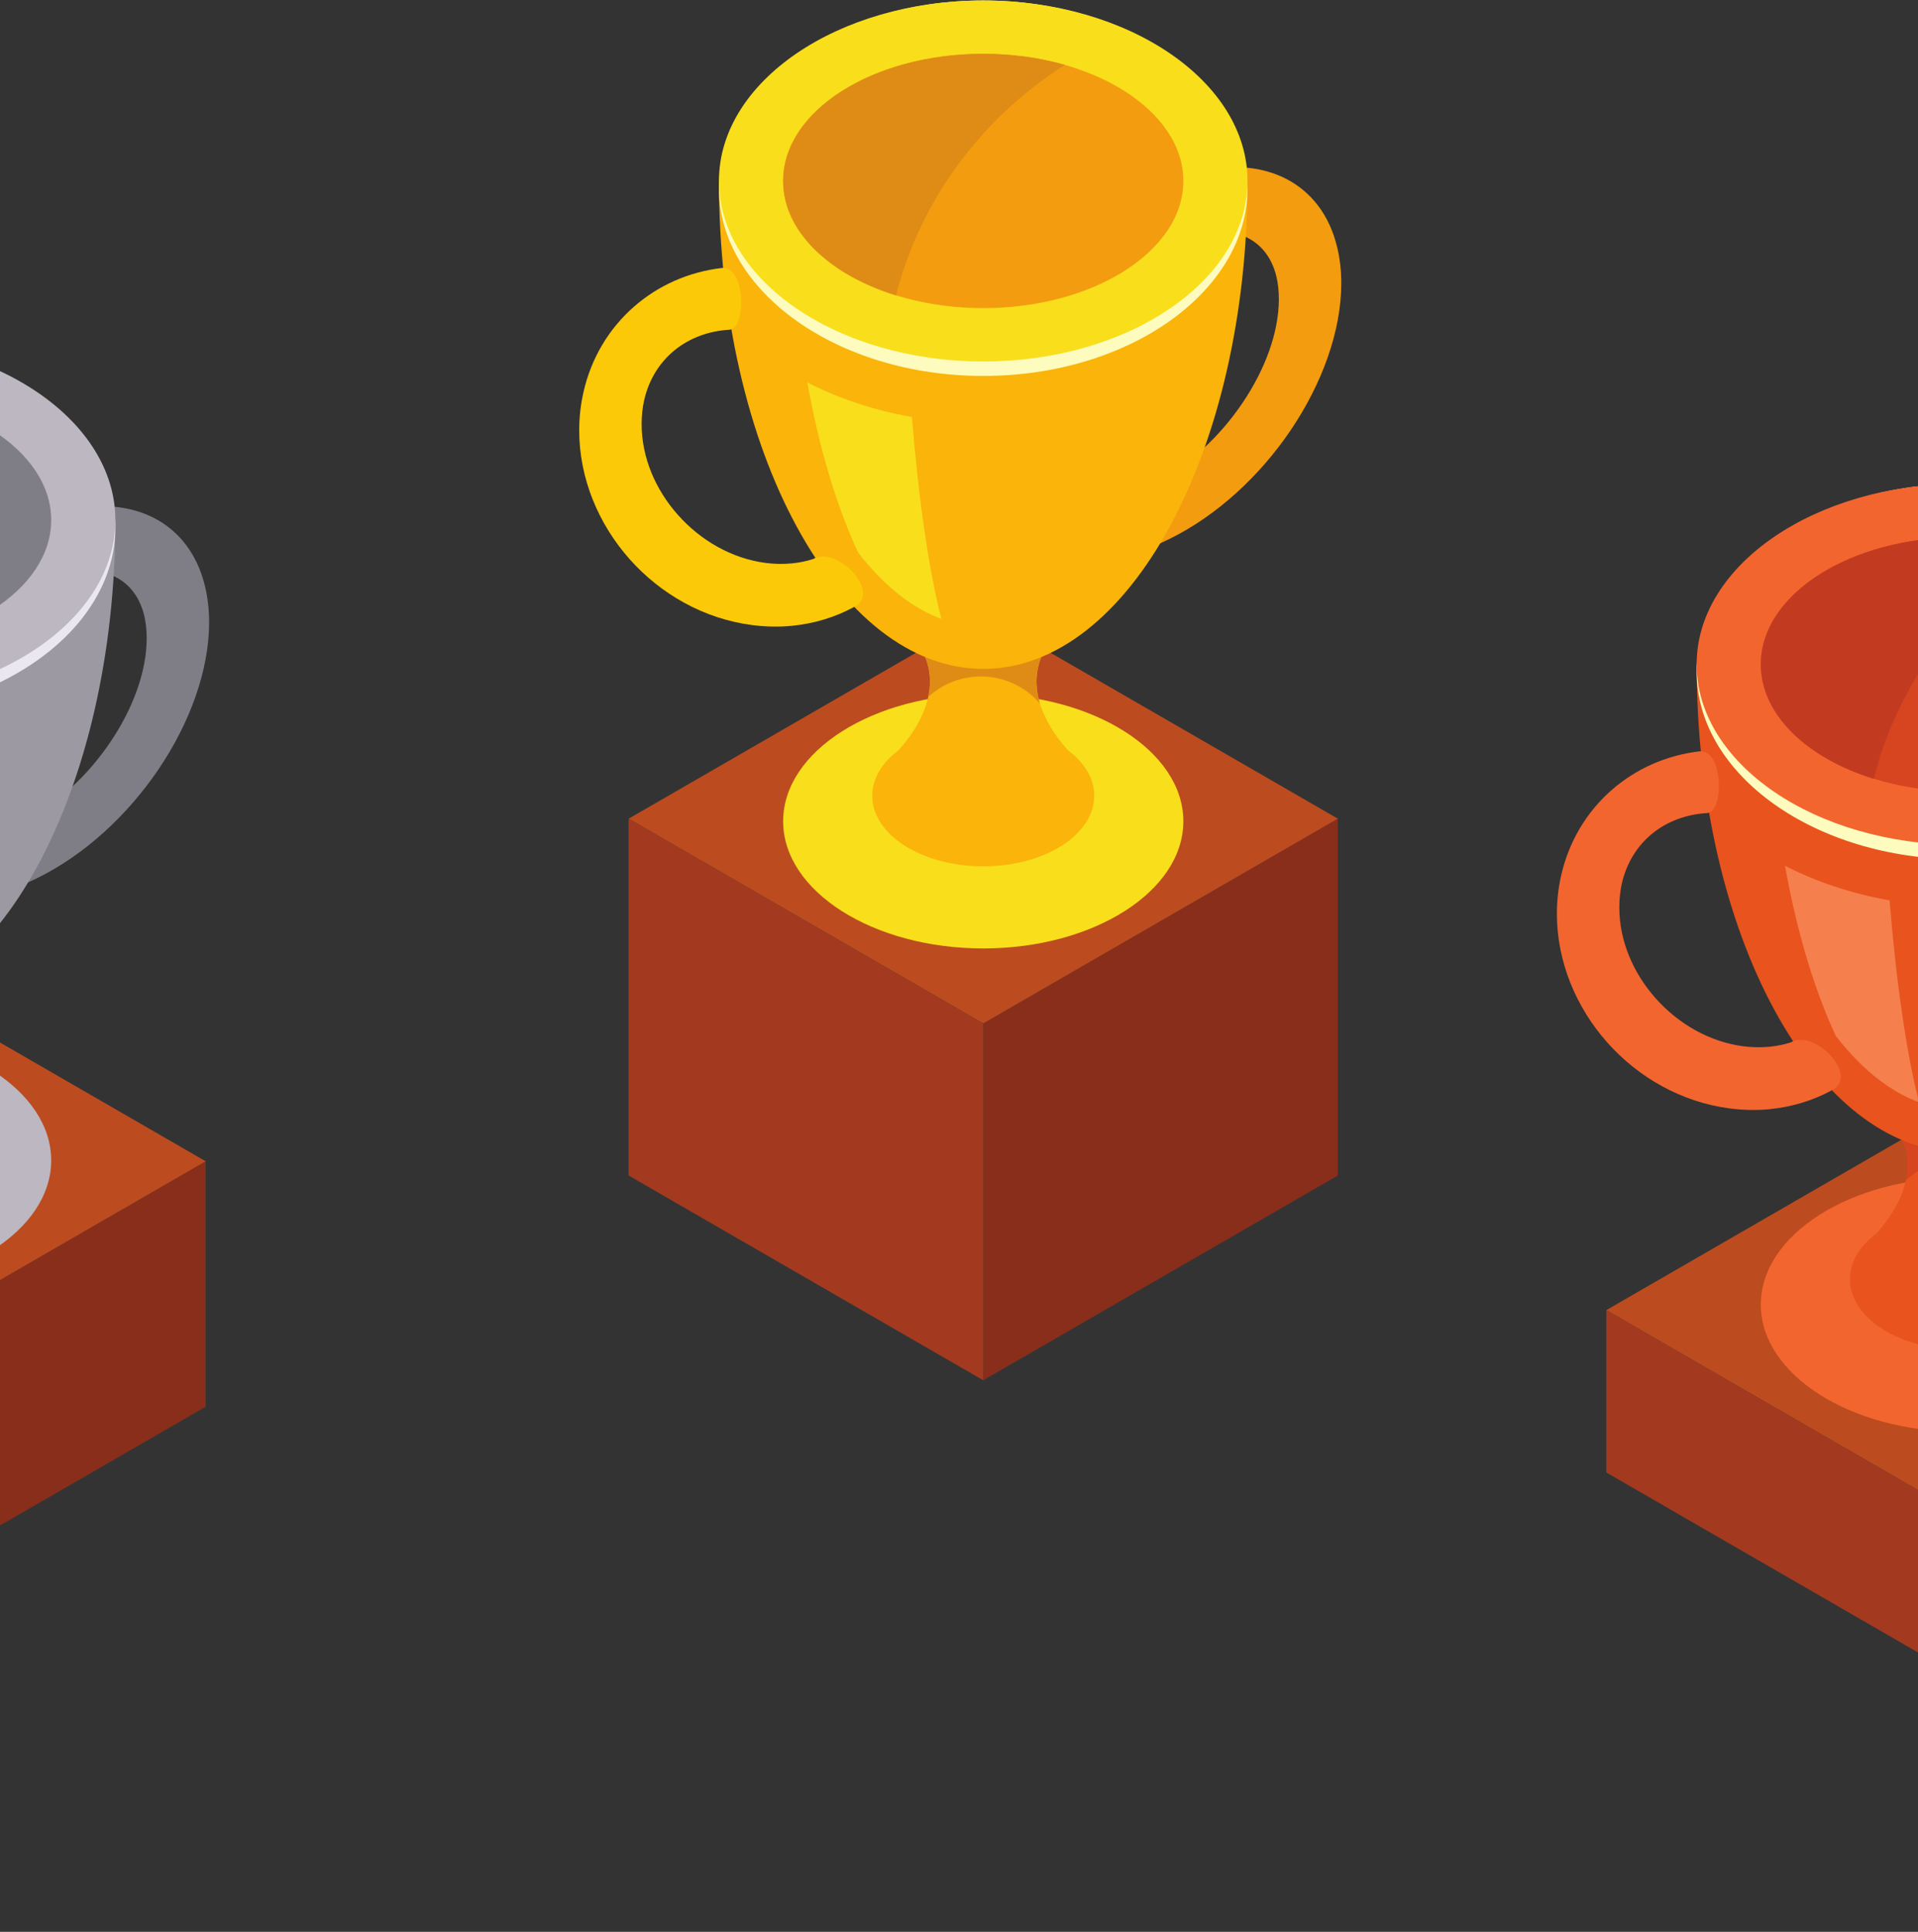 <?xml version="1.0" encoding="UTF-8" standalone="no"?>
<svg
   xmlns:dc="http://purl.org/dc/elements/1.1/"
   xmlns:cc="http://creativecommons.org/ns#"
   xmlns:rdf="http://www.w3.org/1999/02/22-rdf-syntax-ns#"
   xmlns:svg="http://www.w3.org/2000/svg"
   xmlns="http://www.w3.org/2000/svg"
   xmlns:sodipodi="http://sodipodi.sourceforge.net/DTD/sodipodi-0.dtd"
   xmlns:inkscape="http://www.inkscape.org/namespaces/inkscape"
   version="1.1"
   id="svg2"
   xml:space="preserve"
   width="645.067"
   height="649.667"
   viewBox="0 0 645.067 649.667"
   sodipodi:docname="trophy.svg"
   inkscape:version="1.0.2 (394de47547, 2021-03-26)"><rect x="0" y="0" width="645.067" height="649.667" fill="#333333" stroke="none"/><defs
     id="defs6" /><sodipodi:namedview
     pagecolor="#ffffff"
     bordercolor="#666666"
     borderopacity="1"
     objecttolerance="10"
     gridtolerance="10"
     guidetolerance="10"
     inkscape:pageopacity="0"
     inkscape:pageshadow="2"
     inkscape:window-width="1848"
     inkscape:window-height="1016"
     id="namedview4"
     showgrid="false"
     inkscape:zoom="0.33863519"
     inkscape:cx="-460.47"
     inkscape:cy="-240.22881"
     inkscape:window-x="72"
     inkscape:window-y="27"
     inkscape:window-maximized="1"
     inkscape:current-layer="g10" /><g
     id="g10"
     inkscape:groupmode="layer"
     inkscape:label="ink_ext_XXXXXX"
     transform="matrix(1.333,0,0,-1.333,0,649.667)"><g
       id="g263"
       inkscape:export-filename="/home/tom/projects/gwt-app/src/assets/icons/1st.png"
       inkscape:export-xdpi="17.969999"
       inkscape:export-ydpi="17.969999"><path
         d="m 337.546,280.832 v -90.018 l -89.469,-51.657 v 90.019 l 89.469,51.656"
         style="fill:#882e1b;fill-opacity:1;fill-rule:evenodd;stroke:none;stroke-width:0.1"
         id="path64" /><path
         d="m 248.077,332.486 89.469,-51.654 -89.469,-51.656 -89.47,51.656 89.47,51.654"
         style="fill:#bc4c1f;fill-opacity:1;fill-rule:evenodd;stroke:none;stroke-width:0.1"
         id="path66" /><path
         d="m 158.607,280.832 89.47,-51.656 v -90.019 l -89.47,51.657 v 90.018"
         style="fill:#a33a1f;fill-opacity:1;fill-rule:evenodd;stroke:none;stroke-width:0.1"
         id="path68" /><path
         d="m 248.077,248.097 c 27.807,0 50.487,14.409 50.487,32.077 0,17.668 -22.68,32.078 -50.487,32.078 -27.806,0 -50.486,-14.41 -50.486,-32.078 0,-17.668 22.68,-32.077 50.486,-32.077"
         style="fill:#f9de1b;fill-opacity:1;fill-rule:evenodd;stroke:none;stroke-width:0.1"
         id="path70" /><path
         d="m 269.392,298.142 c 4.17,-3.107 6.688,-7.135 6.688,-11.538 0,-9.826 -12.538,-17.791 -28.003,-17.791 -15.466,0 -28.002,7.965 -28.002,17.791 0,4.403 2.518,8.431 6.686,11.538 12.794,14.432 9.057,27.698 -4.414,34.344 l 25.73,2.768 25.73,-2.768 c -13.471,-6.646 -17.209,-19.912 -4.415,-34.344"
         style="fill:#fab40a;fill-opacity:1;fill-rule:evenodd;stroke:none;stroke-width:0.1"
         id="path72" /><path
         d="m 234.208,311.56 c 1.499,6.928 -1.005,13.04 -6.508,17.528 l 27.006,5.454 16.04,-1.727 -0.487,-2.383 c -7.236,-4.906 -10.415,-12.196 -7.881,-20.543 -3.683,4.271 -9.092,6.824 -14.895,6.824 -5.002,0 -9.712,-1.897 -13.275,-5.153"
         style="fill:#df8c16;fill-opacity:1;fill-rule:evenodd;stroke:none;stroke-width:0.1"
         id="path74" /><path
         d="m 269.162,346.658 c 4.685,-0.848 9.925,-0.603 15.524,0.838 3.254,0.838 6.671,2.109 10.215,3.835 12.089,5.89 22.966,15.99 30.774,27.556 7.868,11.652 12.737,24.922 12.737,37.048 0,3.266 -0.369,6.34 -1.066,9.195 -1.951,7.983 -6.468,13.811 -12.759,17.077 -6.064,3.15 -13.699,3.895 -22.184,1.87 -5.975,-1.538 -6.275,-17.672 -1.866,-16.245 0.359,0.107 0.714,0.205 1.071,0.296 5.216,1.343 9.805,0.99 13.319,-0.835 3.48,-1.807 5.992,-5.086 7.098,-9.615 0.416,-1.7 0.635,-3.635 0.635,-5.798 0,-8.392 -3.503,-17.775 -9.168,-26.162 -5.72,-8.473 -13.54,-15.799 -22.1,-19.97 -2.274,-1.109 -4.521,-1.938 -6.706,-2.5 -1.84,-0.474 -3.602,-0.737 -5.266,-0.798 -6.097,1.401 -17.627,-14.907 -10.258,-15.792"
         style="fill:#f39c10;fill-opacity:1;fill-rule:evenodd;stroke:none;stroke-width:0.1"
         id="path76" /><path
         d="m 314.757,441.718 c 0,-67.984 -29.854,-123.094 -66.68,-123.094 -36.826,0 -66.679,55.11 -66.679,123.094 h 133.359"
         style="fill:#fab40a;fill-opacity:1;fill-rule:evenodd;stroke:none;stroke-width:0.1"
         id="path78" /><path
         d="m 248.077,392.527 c 36.726,0 66.68,21.276 66.68,47.363 0,26.087 -29.954,47.363 -66.68,47.363 -36.725,0 -66.679,-21.276 -66.679,-47.363 0,-26.087 29.954,-47.363 66.679,-47.363"
         style="fill:#fdfbbe;fill-opacity:1;fill-rule:evenodd;stroke:none;stroke-width:0.1"
         id="path80" /><path
         d="m 215.384,334.185 c -4.685,-2.515 -9.926,-4.137 -15.526,-4.688 -3.252,-0.321 -6.67,-0.267 -10.212,0.197 -12.09,1.587 -22.966,7.815 -30.777,16.6 -7.867,8.851 -12.734,20.388 -12.734,32.513 0,3.267 0.367,6.47 1.065,9.574 1.949,8.679 6.468,16.114 12.758,21.621 6.063,5.309 13.7,8.771 22.184,9.768 5.975,0.589 6.275,-15.438 1.866,-15.579 -0.358,-0.023 -0.714,-0.051 -1.069,-0.087 -5.216,-0.514 -9.805,-2.501 -13.322,-5.579 -3.479,-3.045 -5.99,-7.218 -7.097,-12.14 -0.416,-1.848 -0.633,-3.861 -0.633,-6.025 0,-8.391 3.501,-16.527 9.166,-22.898 5.72,-6.435 13.54,-10.978 22.099,-12.101 2.277,-0.299 4.522,-0.329 6.706,-0.113 1.841,0.181 3.602,0.546 5.267,1.078 6.098,3.571 17.626,-8.632 10.259,-12.141"
         style="fill:#fbc907;fill-opacity:1;fill-rule:evenodd;stroke:none;stroke-width:0.1"
         id="path82" /><path
         d="m 248.077,396.183 c 36.726,0 66.68,20.455 66.68,45.535 0,25.08 -29.954,45.535 -66.68,45.535 -36.725,0 -66.679,-20.455 -66.679,-45.535 0,-25.08 29.954,-45.535 66.679,-45.535"
         style="fill:#f9de1b;fill-opacity:1;fill-rule:evenodd;stroke:none;stroke-width:0.1"
         id="path84" /><path
         d="m 248.077,409.641 c 27.807,0 50.487,14.41 50.487,32.077 0,17.669 -22.68,32.078 -50.487,32.078 -27.806,0 -50.486,-14.409 -50.486,-32.078 0,-17.667 22.68,-32.077 50.486,-32.077"
         style="fill:#f39c10;fill-opacity:1;fill-rule:evenodd;stroke:none;stroke-width:0.1"
         id="path86" /><path
         d="m 248.077,473.796 c 7.341,0 14.316,-0.997 20.609,-2.787 -20.967,-13.368 -36.468,-34.005 -42.616,-58.167 -16.855,5.195 -28.479,16.173 -28.479,28.876 0,17.716 22.602,32.078 50.486,32.078"
         style="fill:#df8c16;fill-opacity:1;fill-rule:evenodd;stroke:none;stroke-width:0.1"
         id="path88" /><path
         d="m 237.517,331.22 c -7.604,2.811 -14.708,8.604 -21.018,16.766 -5.428,11.678 -9.829,26.307 -12.813,42.908 7.917,-4.044 16.83,-7.038 26.397,-8.721 1.707,-21.005 4.287,-38.646 7.434,-50.953"
         style="fill:#f9de1b;fill-opacity:1;fill-rule:evenodd;stroke:none;stroke-width:0.1"
         id="path90" /></g><g
       id="g279"
       inkscape:export-filename="/home/tom/projects/gwt-app/src/assets/icons/2nd.png"
       inkscape:export-xdpi="17.969999"
       inkscape:export-ydpi="17.969999"><path
         d="m 51.899,194.4 v -61.916 l -89.47,-51.656 v 61.918 l 89.47,51.654"
         style="fill:#882e1b;fill-opacity:1;fill-rule:evenodd;stroke:none;stroke-width:0.1"
         id="path92" /><path
         d="m -37.571,246.056 89.47,-51.656 -89.47,-51.654 -89.47,51.654 89.47,51.656"
         style="fill:#bc4c1f;fill-opacity:1;fill-rule:evenodd;stroke:none;stroke-width:0.1"
         id="path94" /><path
         d="m -127.041,194.4 89.47,-51.654 V 80.828 l -89.47,51.656 v 61.916"
         style="fill:#a33a1f;fill-opacity:1;fill-rule:evenodd;stroke:none;stroke-width:0.1"
         id="path96" /><path
         d="m -37.571,162.545 c 27.807,0 50.488,14.41 50.488,32.076 0,17.667 -22.681,32.078 -50.488,32.078 -27.808,0 -50.487,-14.411 -50.487,-32.078 0,-17.666 22.679,-32.076 50.487,-32.076"
         style="fill:#bcb7c1;fill-opacity:1;fill-rule:evenodd;stroke:none;stroke-width:0.1"
         id="path98" /><path
         d="m -16.255,212.589 c 4.168,-3.106 6.685,-7.135 6.685,-11.537 0,-9.826 -12.536,-17.793 -28.001,-17.793 -15.466,0 -28.003,7.967 -28.003,17.793 0,4.402 2.517,8.431 6.687,11.537 12.794,14.433 9.056,27.7 -4.415,34.345 l 25.73,2.766 25.729,-2.766 c -13.47,-6.645 -17.207,-19.912 -4.413,-34.345"
         style="fill:#9c99a2;fill-opacity:1;fill-rule:evenodd;stroke:none;stroke-width:0.1"
         id="path100" /><path
         d="m -51.441,226.007 c 1.499,6.929 -1.004,13.04 -6.509,17.529 l 27.007,5.453 16.04,-1.726 -0.485,-2.384 c -7.236,-4.904 -10.417,-12.195 -7.88,-20.542 -3.684,4.27 -9.095,6.822 -14.899,6.822 -5.001,0 -9.709,-1.895 -13.274,-5.152"
         style="fill:#7f7e86;fill-opacity:1;fill-rule:evenodd;stroke:none;stroke-width:0.1"
         id="path102" /><path
         d="m -16.486,261.105 c 4.681,-0.847 9.926,-0.603 15.524,0.839 3.253,0.838 6.671,2.107 10.214,3.834 12.088,5.891 22.964,15.991 30.774,27.557 7.868,11.651 12.735,24.921 12.735,37.046 0,3.267 -0.367,6.341 -1.065,9.196 -1.95,7.984 -6.467,13.811 -12.757,17.077 -6.065,3.151 -13.7,3.895 -22.186,1.87 -5.974,-1.538 -6.272,-17.672 -1.864,-16.245 0.358,0.107 0.714,0.205 1.07,0.297 5.216,1.343 9.805,0.989 13.319,-0.837 3.48,-1.807 5.992,-5.086 7.098,-9.613 0.415,-1.7 0.635,-3.636 0.635,-5.799 0,-8.391 -3.504,-17.775 -9.166,-26.161 -5.722,-8.473 -13.54,-15.8 -22.1,-19.971 -2.277,-1.109 -4.523,-1.937 -6.707,-2.501 -1.839,-0.473 -3.603,-0.735 -5.268,-0.798 -6.095,1.402 -17.626,-14.907 -10.256,-15.791"
         style="fill:#7f7e86;fill-opacity:1;fill-rule:evenodd;stroke:none;stroke-width:0.1"
         id="path104" /><path
         d="m 29.108,356.165 c 0,-67.983 -29.852,-123.094 -66.679,-123.094 -36.826,0 -66.68,55.111 -66.68,123.094 H 29.108"
         style="fill:#9c99a2;fill-opacity:1;fill-rule:evenodd;stroke:none;stroke-width:0.1"
         id="path106" /><path
         d="m -37.571,306.973 c 36.726,0 66.681,21.277 66.681,47.364 0,26.087 -29.955,47.363 -66.681,47.363 -36.725,0 -66.68,-21.276 -66.68,-47.363 0,-26.087 29.955,-47.364 66.68,-47.364"
         style="fill:#eae7f0;fill-opacity:1;fill-rule:evenodd;stroke:none;stroke-width:0.1"
         id="path108" /><path
         d="m -70.266,248.632 c -4.684,-2.515 -9.926,-4.136 -15.525,-4.688 -3.252,-0.322 -6.67,-0.267 -10.213,0.199 -12.089,1.585 -22.965,7.812 -30.775,16.598 -7.868,8.851 -12.735,20.388 -12.735,32.513 0,3.267 0.368,6.471 1.065,9.575 1.95,8.678 6.468,16.113 12.758,21.621 6.066,5.308 13.7,8.771 22.185,9.767 5.974,0.589 6.273,-15.438 1.866,-15.581 -0.358,-0.021 -0.715,-0.049 -1.07,-0.085 -5.217,-0.513 -9.805,-2.5 -13.321,-5.578 -3.479,-3.046 -5.991,-7.219 -7.098,-12.14 -0.416,-1.849 -0.634,-3.863 -0.634,-6.026 0,-8.392 3.503,-16.528 9.166,-22.897 5.721,-6.436 13.54,-10.978 22.1,-12.102 2.276,-0.299 4.522,-0.328 6.706,-0.114 1.841,0.182 3.603,0.547 5.268,1.08 6.096,3.57 17.626,-8.633 10.257,-12.142"
         style="fill:#bcb7c1;fill-opacity:1;fill-rule:evenodd;stroke:none;stroke-width:0.1"
         id="path110" /><path
         d="m -37.571,310.63 c 36.726,0 66.681,20.456 66.681,45.535 0,25.08 -29.955,45.535 -66.681,45.535 -36.725,0 -66.68,-20.455 -66.68,-45.535 0,-25.079 29.955,-45.535 66.68,-45.535"
         style="fill:#bcb7c1;fill-opacity:1;fill-rule:evenodd;stroke:none;stroke-width:0.1"
         id="path112" /><path
         d="m -37.571,324.088 c 27.807,0 50.488,14.411 50.488,32.077 0,17.669 -22.681,32.078 -50.488,32.078 -27.808,0 -50.487,-14.409 -50.487,-32.078 0,-17.666 22.679,-32.077 50.487,-32.077"
         style="fill:#7f7e86;fill-opacity:1;fill-rule:evenodd;stroke:none;stroke-width:0.1"
         id="path114" /><path
         d="m -37.571,388.243 c 7.341,0 14.314,-0.997 20.607,-2.786 -20.966,-13.369 -36.468,-34.006 -42.612,-58.168 -16.859,5.195 -28.482,16.173 -28.482,28.876 0,17.717 22.604,32.078 50.487,32.078"
         style="fill:#626068;fill-opacity:1;fill-rule:evenodd;stroke:none;stroke-width:0.1"
         id="path116" /><path
         d="m -48.131,245.667 c -7.606,2.812 -14.709,8.605 -21.02,16.766 -5.427,11.679 -9.828,26.307 -12.811,42.908 7.916,-4.044 16.827,-7.038 26.396,-8.72 1.706,-21.005 4.287,-38.645 7.435,-50.954"
         style="fill:#eae7f0;fill-opacity:1;fill-rule:evenodd;stroke:none;stroke-width:0.1"
         id="path118" /></g><g
       id="g247"
       inkscape:export-filename="/home/tom/projects/gwt-app/src/assets/icons/3rd.png"
       inkscape:export-xdpi="17.969999"
       inkscape:export-ydpi="17.969999"><path
         d="m 584.221,156.853 v -40.959 l -89.47,-51.656 v 40.96 l 89.47,51.655"
         style="fill:#882e1b;fill-opacity:1;fill-rule:evenodd;stroke:none;stroke-width:0.1"
         id="path120" /><path
         d="m 494.751,208.51 89.47,-51.657 -89.47,-51.655 -89.469,51.655 89.469,51.657"
         style="fill:#bc4c1f;fill-opacity:1;fill-rule:evenodd;stroke:none;stroke-width:0.1"
         id="path122" /><path
         d="m 405.282,156.853 89.469,-51.655 V 64.238 l -89.469,51.656 v 40.959"
         style="fill:#a33a1f;fill-opacity:1;fill-rule:evenodd;stroke:none;stroke-width:0.1"
         id="path124" /><path
         d="m 494.751,126.156 c 27.808,0 50.486,14.408 50.486,32.076 0,17.667 -22.678,32.077 -50.486,32.077 -27.807,0 -50.487,-14.41 -50.487,-32.077 0,-17.668 22.68,-32.076 50.487,-32.076"
         style="fill:#f3652f;fill-opacity:1;fill-rule:evenodd;stroke:none;stroke-width:0.1"
         id="path126" /><path
         d="m 516.067,176.199 c 4.168,-3.107 6.686,-7.136 6.686,-11.537 0,-9.826 -12.537,-17.792 -28.002,-17.792 -15.466,0 -28.003,7.966 -28.003,17.792 0,4.401 2.518,8.43 6.687,11.537 12.794,14.433 9.056,27.701 -4.414,34.345 l 25.73,2.767 25.73,-2.767 c -13.471,-6.644 -17.208,-19.912 -4.414,-34.345"
         style="fill:#e9531d;fill-opacity:1;fill-rule:evenodd;stroke:none;stroke-width:0.1"
         id="path128" /><path
         d="m 480.881,189.616 c 1.499,6.931 -1.005,13.042 -6.508,17.531 l 27.006,5.454 16.04,-1.727 -0.485,-2.384 c -7.235,-4.905 -10.417,-12.196 -7.881,-20.544 -3.683,4.271 -9.094,6.823 -14.897,6.823 -5.002,0 -9.709,-1.895 -13.275,-5.153"
         style="fill:#d64420;fill-opacity:1;fill-rule:evenodd;stroke:none;stroke-width:0.1"
         id="path130" /><path
         d="m 515.836,224.715 c 4.684,-0.847 9.926,-0.601 15.525,0.839 3.252,0.838 6.671,2.109 10.213,3.836 12.088,5.89 22.965,15.989 30.776,27.555 7.866,11.653 12.734,24.922 12.734,37.047 0,3.267 -0.367,6.342 -1.065,9.195 -1.949,7.984 -6.468,13.811 -12.758,17.078 -6.065,3.15 -13.7,3.895 -22.185,1.87 -5.974,-1.538 -6.273,-17.673 -1.865,-16.243 0.359,0.105 0.714,0.203 1.07,0.295 5.216,1.342 9.805,0.989 13.321,-0.838 3.478,-1.807 5.991,-5.085 7.096,-9.612 0.417,-1.701 0.635,-3.636 0.635,-5.8 0,-8.39 -3.504,-17.774 -9.167,-26.162 -5.721,-8.471 -13.54,-15.799 -22.098,-19.969 -2.278,-1.109 -4.524,-1.939 -6.707,-2.501 -1.842,-0.473 -3.603,-0.736 -5.267,-0.798 -6.098,1.402 -17.626,-14.906 -10.258,-15.792"
         style="fill:#d64420;fill-opacity:1;fill-rule:evenodd;stroke:none;stroke-width:0.1"
         id="path132" /><path
         d="m 561.43,319.776 c 0,-67.982 -29.853,-123.094 -66.679,-123.094 -36.826,0 -66.679,55.112 -66.679,123.094 h 133.358"
         style="fill:#e9531d;fill-opacity:1;fill-rule:evenodd;stroke:none;stroke-width:0.1"
         id="path134" /><path
         d="m 494.751,270.585 c 36.726,0 66.681,21.275 66.681,47.362 0,26.087 -29.955,47.364 -66.681,47.364 -36.726,0 -66.679,-21.277 -66.679,-47.364 0,-26.087 29.953,-47.362 66.679,-47.362"
         style="fill:#fdfbbe;fill-opacity:1;fill-rule:evenodd;stroke:none;stroke-width:0.1"
         id="path136" /><path
         d="m 462.058,212.243 c -4.684,-2.516 -9.927,-4.137 -15.526,-4.688 -3.251,-0.323 -6.671,-0.268 -10.213,0.198 -12.089,1.586 -22.965,7.814 -30.776,16.599 -7.868,8.85 -12.734,20.386 -12.734,32.512 0,3.268 0.367,6.472 1.064,9.576 1.951,8.678 6.468,16.113 12.757,21.619 6.066,5.31 13.7,8.772 22.187,9.769 5.973,0.588 6.272,-15.437 1.864,-15.581 -0.357,-0.021 -0.714,-0.05 -1.068,-0.085 -5.217,-0.514 -9.806,-2.501 -13.322,-5.579 -3.479,-3.045 -5.991,-7.219 -7.097,-12.139 -0.415,-1.85 -0.633,-3.863 -0.633,-6.026 0,-8.391 3.502,-16.527 9.165,-22.898 5.722,-6.436 13.539,-10.977 22.1,-12.102 2.276,-0.298 4.522,-0.327 6.706,-0.113 1.84,0.182 3.603,0.547 5.268,1.08 6.096,3.57 17.624,-8.633 10.258,-12.142"
         style="fill:#f3652f;fill-opacity:1;fill-rule:evenodd;stroke:none;stroke-width:0.1"
         id="path138" /><path
         d="m 494.751,274.241 c 36.726,0 66.681,20.456 66.681,45.535 0,25.081 -29.955,45.536 -66.681,45.536 -36.726,0 -66.679,-20.455 -66.679,-45.536 0,-25.079 29.953,-45.535 66.679,-45.535"
         style="fill:#f3652f;fill-opacity:1;fill-rule:evenodd;stroke:none;stroke-width:0.1"
         id="path140" /><path
         d="m 494.751,287.698 c 27.808,0 50.486,14.411 50.486,32.078 0,17.668 -22.678,32.078 -50.486,32.078 -27.807,0 -50.487,-14.41 -50.487,-32.078 0,-17.667 22.68,-32.078 50.487,-32.078"
         style="fill:#d64420;fill-opacity:1;fill-rule:evenodd;stroke:none;stroke-width:0.1"
         id="path142" /><path
         d="m 494.751,351.853 c 7.34,0 14.315,-0.995 20.608,-2.786 -20.966,-13.368 -36.467,-34.006 -42.614,-58.169 -16.858,5.198 -28.481,16.174 -28.481,28.878 0,17.716 22.603,32.077 50.487,32.077"
         style="fill:#c23b21;fill-opacity:1;fill-rule:evenodd;stroke:none;stroke-width:0.1"
         id="path144" /><path
         d="m 484.192,209.278 c -7.606,2.812 -14.709,8.603 -21.022,16.766 -5.427,11.679 -9.827,26.307 -12.809,42.908 7.915,-4.044 16.828,-7.038 26.395,-8.721 1.706,-21.006 4.286,-38.645 7.436,-50.953"
         style="fill:#f57f4d;fill-opacity:1;fill-rule:evenodd;stroke:none;stroke-width:0.1"
         id="path146" /></g></g></svg>
